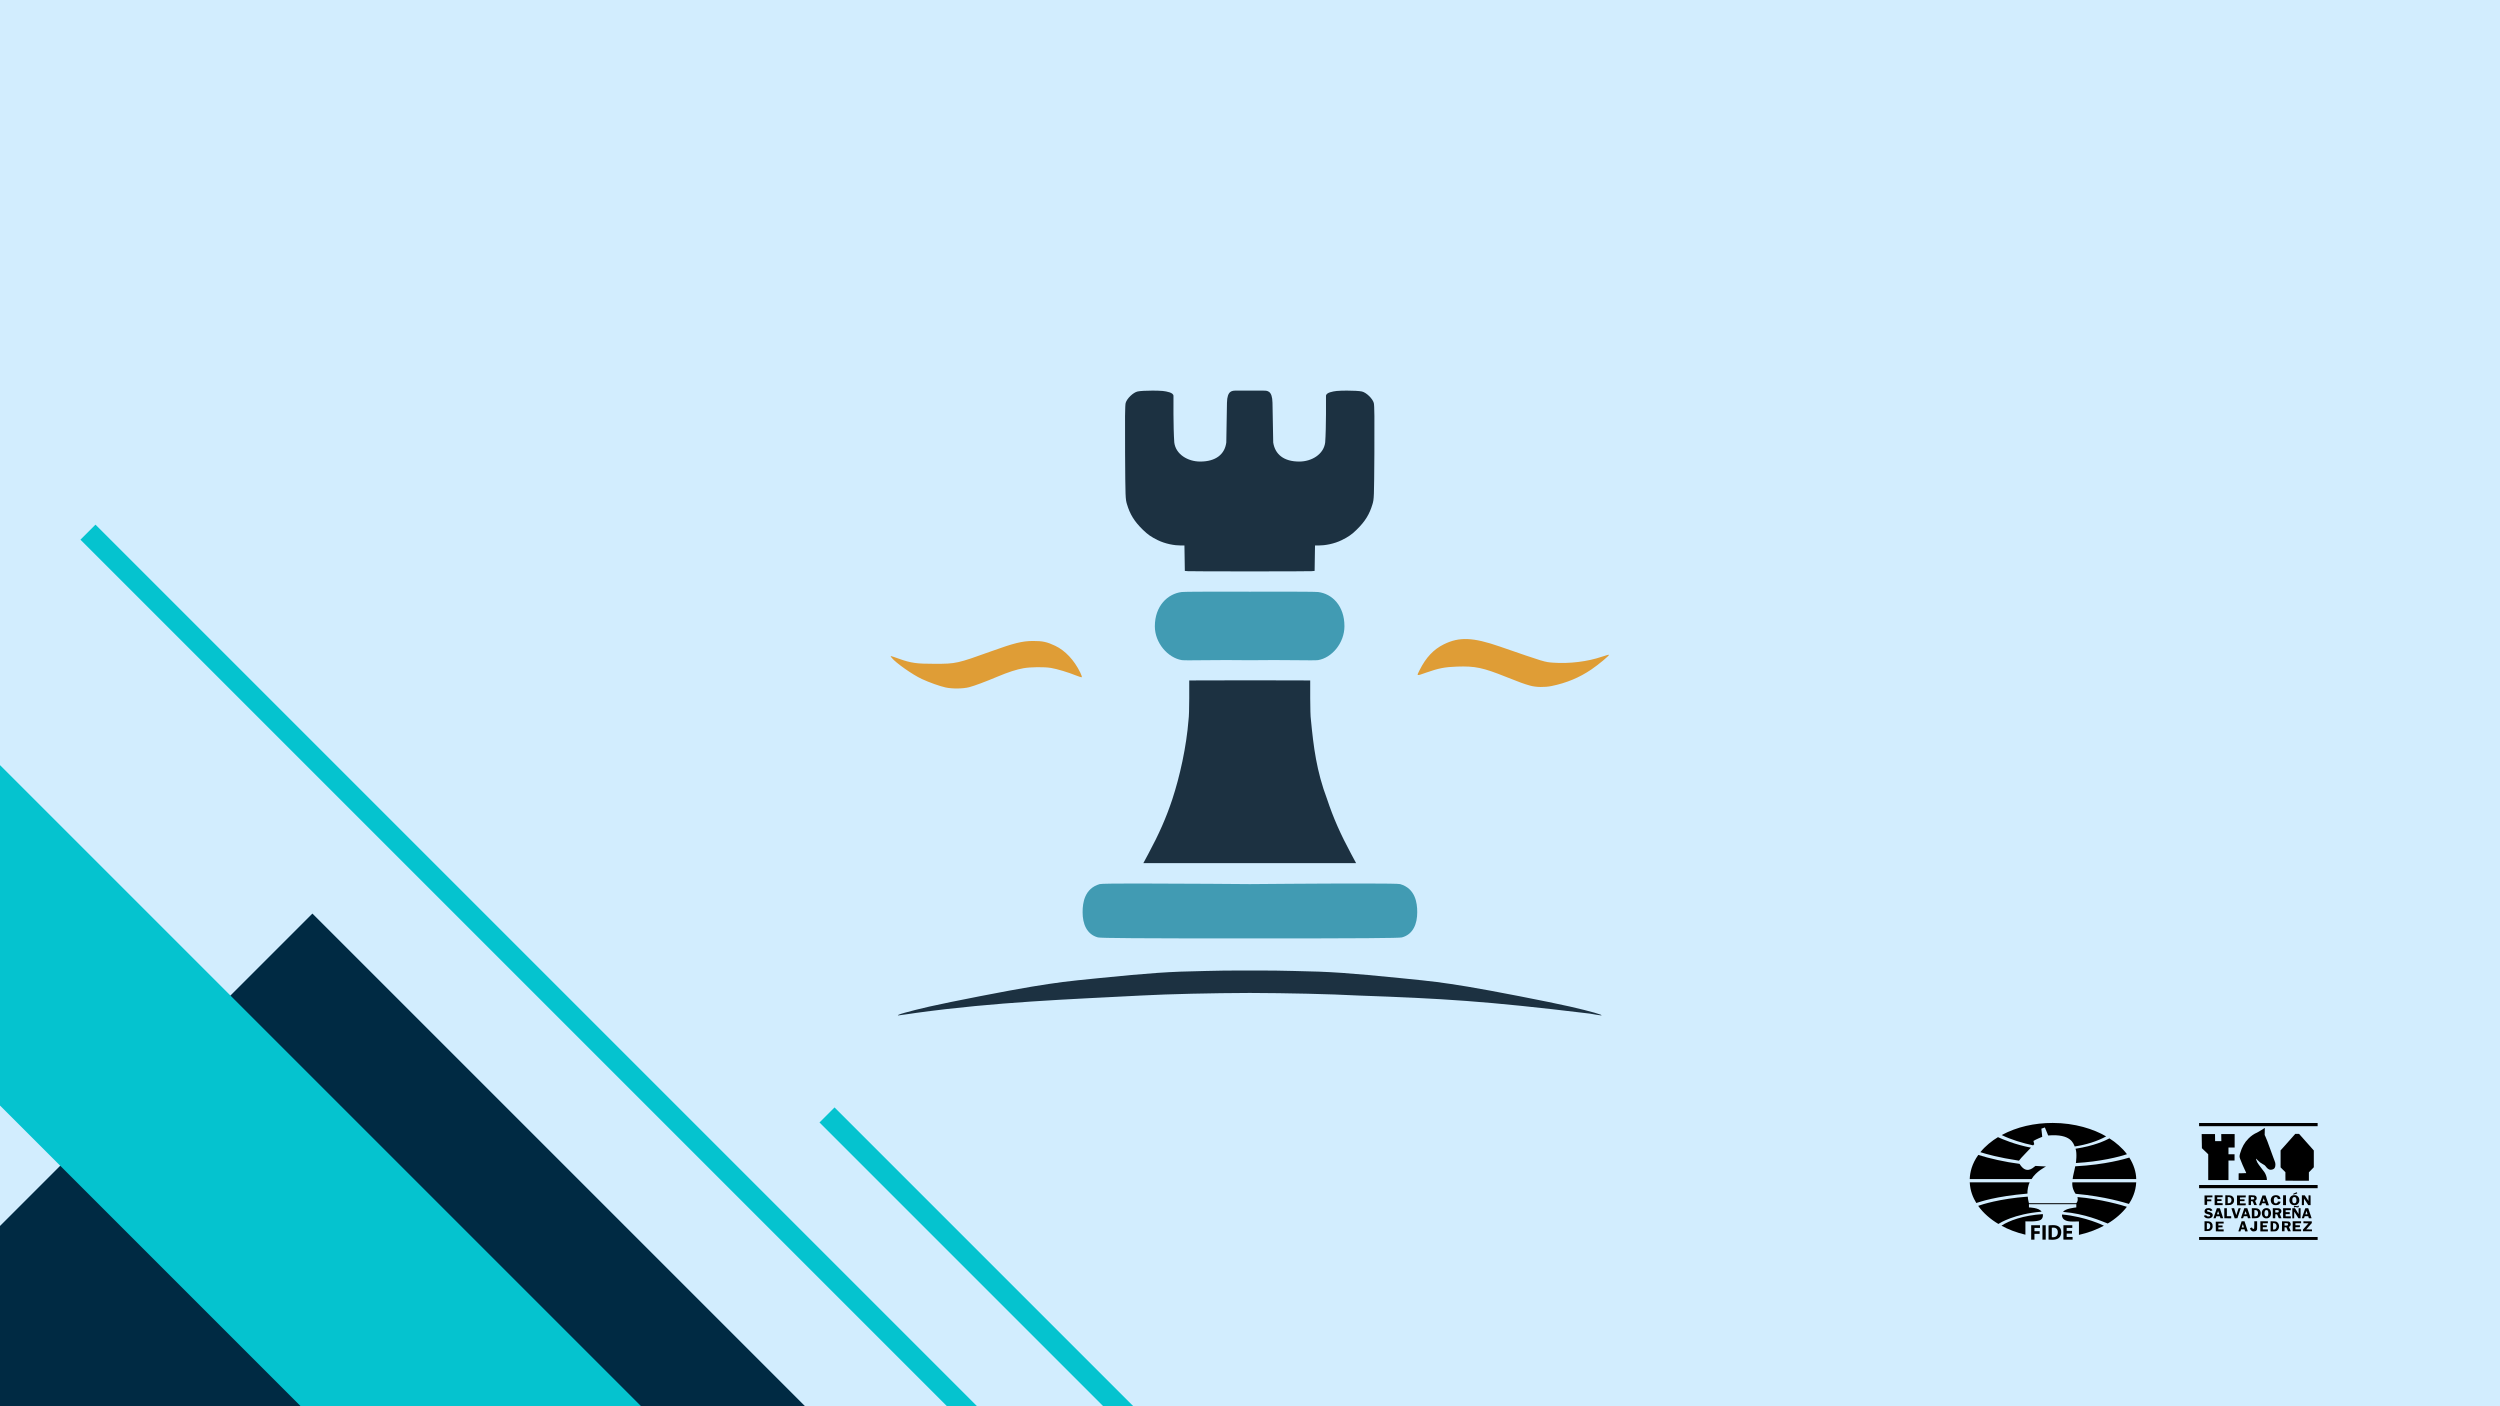 <svg width="1920" height="1080" version="1.1" viewBox="0 0 1920 1080" xmlns="http://www.w3.org/2000/svg">
 <g stroke-width="0">
  <rect x="-65.538" y="-60.077" width="2130" height="1288.9" fill="#d2edfe" stop-color="#000000" style="paint-order:stroke markers fill"/>
  <g transform="matrix(-2.307 2.307 -2.307 -2.307 1193.4 954.56)">
   <rect x="151.83" y="-257.08" width="328.06" height="518.55" fill="#002a43" stop-color="#000000" style="paint-order:stroke markers fill"/>
   <g fill="#05c3cf">
    <rect x="97.186" y="-257.08" width="5.006" height="399.37" stop-color="#000000" style="paint-order:stroke markers fill"/>
    <rect x="123.2" y="-257.08" width="5.006" height="619.39" stop-color="#000000" style="paint-order:stroke markers fill"/>
    <rect x="179.12" y="-257.08" width="56.66" height="675.58" stop-color="#000000" style="paint-order:stroke markers fill"/>
   </g>
  </g>
  <g transform="rotate(-45 1038 -1687.8)" display="none">
   <rect x="151.83" y="-257.08" width="328.06" height="518.55" fill="#002a43" stop-color="#000000" style="paint-order:stroke markers fill"/>
   <g fill="#05c3cf">
    <rect x="97.186" y="-257.08" width="5.006" height="399.37" stop-color="#000000" style="paint-order:stroke markers fill"/>
    <rect x="123.2" y="-257.08" width="5.006" height="619.39" stop-color="#000000" style="paint-order:stroke markers fill"/>
    <rect x="179.12" y="-257.08" width="56.66" height="675.58" stop-color="#000000" style="paint-order:stroke markers fill"/>
   </g>
  </g>
 </g>
 <g transform="matrix(.128 0 0 .128 1515.1 880.62)">
  <g clip-rule="evenodd" fill-rule="evenodd">
   <path d="m479.67-142.15c-110.42 0-214.12 23.212-306.38 72.54 54.045 26.924 126.83 48.901 188.82 61.943 2.414-2.374 4.535-4.625 6.528-7.16-1.221-5.657-3.847-14.573-4.659-19.331 12.733-8.717 52.753-24.874 52.753-24.874l-5.223-48.726 21.001-7.51 19.806 48.305c136.85-11.672 151.1 48.311 159.09 65.893 67.846-10.009 136.76-31.571 188.74-60.489-74.215-43.616-188.06-80.591-320.48-80.591z"/>
   <path d="m45.567 33.228c35.965 11.441 108.51 32.239 231.57 50.909 10.459-15.905 59.887-64.082 71.833-78.048-96.47-18.46-170.91-50.776-197.83-62.973-35.432 21.068-75.748 53.112-105.57 90.113zm573.08 65.017c144.3-7.848 261.72-37.347 306.35-52.922-27.093-37.116-70.089-73.165-105.14-94.951-25.061 13.714-92.919 45.356-203.42 62.181 10.554 26.691 2.217 85.693 2.217 85.693z"/>
   <path d="m-18.332 194.66h371.06c26.546-45.974 86.598-75.481 86.598-75.481s-39.854-2.374-63.293-3.482c-18.012 14.459-56.069 51.534-95.458-12.324-83.679-10.284-184.55-33.285-247.53-53.721-38.212 52.991-50.005 104.42-51.379 145.01zm999 0c-0.545-41.489-15.119-87.757-41.552-128.98-27.147 7.685-138.73 42.238-324.5 52.389-4.337 25.751-13.489 54.349-15.428 76.597 16.607-0.07 352.01-2e-3 381.48-2e-3z"/>
   <path d="m-18.205 214.21c15.75-0.189 359.3 0.084 359.3 0.084-7.961 15.384-14.67 49.414-13.071 67.373-194.42 17.05-279.67 48.13-306.92 56.465-19.989-32.728-36.862-72.672-39.305-123.92zm615.44 0.085c13.757-0.042 371.72-0.042 383.3 0-2.565 56.544-25.278 101.68-43.724 129.37-23.246-6.667-139.96-44.485-319.94-60.791-8.52-11.216-22.558-37.908-19.639-68.58z"/>
   <path d="m32.456 355.29c19.653-7.413 128.85-43.042 297.33-55.367 1.207 18.35 7.23 39.476 7.23 39.476s274.97-0.153 284.05-0.042c14.181-15.565 6.754-36.834 6.754-36.834 135.84 10.654 272.31 49.852 296.73 58.475-26.94 36.062-69.544 73.728-114.82 100.3-37.705-14.507-136.5-59.07-268.39-69.725 14.32-20.243 66.947-24.958 79.79-26.854l0.07-19.178-284.26-0.07 0.07 19.331s61.066 0.73 75.805 25.379c-164.03 13.716-249.1 67.019-259.19 73.6-46.788-27.618-91.454-65.8-121.17-108.49z"/>
   <path d="m786.68 474.39c-42.588 23.24-98.122 43.602-149.77 55.133v-80.695c-18.265 0.211-24.047 0.626-35.418 0.589-25.101-0.099-40.302-2.442-52.768-11.357-13.423-9.596-14.571-24.097-13-30.933 143.09 13.061 250.95 67.263 250.95 67.263z"/>
   <path d="m315.75 528.35c-53.751-12.578-103.82-32.102-143.61-54.025 42.956-29.276 130.17-62.054 248.05-69.492 1.32 4.464 2.541 24.381-12.676 34.261-20.579 13.34-91.764 9.099-91.764 9.099z"/>
  </g>
  <g transform="matrix(2.012 0 0 2.012 -21.804 -230.26)">
   <path d="m185 348.84h26.254v7.962h-16.506v9.818h15.421v7.897h-15.421v17.271h-9.748z"/>
   <path d="m228.32 348.84v42.948h-9.751v-42.948z"/>
   <path d="m236.73 349.41c3.565-0.572 8.22-0.893 13.125-0.893 8.158 0 13.446 1.464 17.591 4.591 4.458 3.312 7.263 8.601 7.263 16.182 0 8.223-2.993 13.893-7.138 17.402-4.524 3.758-11.408 5.54-19.816 5.54-5.038 0-8.604-0.317-11.025-0.635zm9.748 35.05c0.831 0.188 2.167 0.188 3.377 0.188 8.796 0.066 14.531-4.775 14.531-15.036 0.063-8.922-5.159-13.64-13.512-13.64-2.164 0-3.566 0.193-4.396 0.385z"/>
   <path d="m306.63 373.63h-15.806v10.198h17.653v7.961h-27.4v-42.948h26.508v7.962h-16.761v8.925h15.806z"/>
  </g>
 </g>
 <path d="m1688.9 951.13v-1.138h91.049v2.276h-91.049zm12.867-5.469c-0.035-0.035-0.063-1.721-0.063-3.746v-3.683h6.07v1.423h-4.078v1.518h3.225v1.423h-3.225v1.612h4.078v1.518h-2.972c-1.635 0-3-0.029-3.035-0.063zm17.293-0.01c0-0.039 0.565-1.788 1.257-3.887l1.257-3.816h2.219l1.053 3.248c0.579 1.787 1.136 3.502 1.238 3.812 0.101 0.31 0.184 0.598 0.184 0.64 0 0.042-0.447 0.076-0.993 0.076h-0.993l-0.492-1.612h-2.605l-0.525 1.612h-0.8c-0.44 0-0.8-0.032-0.801-0.071zm4.268-2.988c0-0.013-0.171-0.557-0.379-1.209-0.209-0.652-0.379-1.246-0.379-1.319 0-0.285-0.127 0.022-0.521 1.265l-0.409 1.288h0.844c0.464 0 0.844-0.011 0.844-0.024zm6.307 2.838c-0.261-0.127-0.632-0.396-0.825-0.597-0.324-0.339-0.835-1.306-0.835-1.581 0-0.105 1.497-0.71 1.545-0.624 0.011 0.019 0.126 0.248 0.257 0.509 0.269 0.536 0.59 0.714 1.018 0.563 0.469-0.165 0.497-0.346 0.498-3.194l1e-3 -2.632h2.181v3.059c0 2.779-0.018 3.093-0.178 3.438-0.405 0.872-1.016 1.208-2.285 1.256-0.801 0.03-0.954 0.01-1.375-0.196zm6.307-3.667v-3.889h5.785v1.518h-3.889v1.513l3.082 0.052v1.423l-3.082 0.052v1.702h3.889v1.518h-5.785zm7.872 0v-3.908l1.873 0.046c2.377 0.059 2.673 0.14 3.484 0.957 0.689 0.694 0.961 1.236 1.104 2.196 0.206 1.386-0.166 2.655-1.055 3.595-0.815 0.862-1.115 0.948-3.439 0.988l-1.968 0.034zm3.177 2.365c1.222-0.332 1.818-2.29 1.135-3.729-0.351-0.74-0.982-1.092-1.965-1.097h-0.451v4.932l0.451-9e-4c0.248 0 0.621-0.047 0.83-0.104zm5.571-2.385 0.025-3.817h2.418c2.771 0 3.047 0.055 3.655 0.727 0.451 0.499 0.614 0.905 0.611 1.522 0 0.812-0.439 1.525-1.154 1.889l-0.255 0.13 0.619 1.375c0.34 0.756 0.677 1.514 0.748 1.683l0.129 0.308h-2.147l-1.294-3.035h-1.387v3.035h-1.994zm4.375-0.818c0.301-0.283 0.397-0.699 0.245-1.066-0.185-0.446-0.517-0.558-1.651-0.558h-1.001v1.913l1.083-0.032c0.987-0.029 1.105-0.052 1.323-0.257zm3.853 0.794v-3.841h6.449v1.518h-4.37l0.016 0.757 0.016 0.757 3.437 0.052v1.423l-3.462 0.052v1.608h4.363v1.518h-6.449zm7.872 3.201 1e-3 -0.64 4.249-4.837-3.87-0.051v-1.516l6.402 0.05 0.056 1.296-0.703 0.775c-1.247 1.374-3.574 4.037-3.574 4.09 0 0.028 0.982 0.051 2.181 0.051h2.181v1.423h-6.924l1e-3 -0.64zm-75.591-3.296v-3.746l1.446 9e-4c2.604 1e-3 3.379 0.273 4.194 1.469 0.485 0.712 0.652 1.415 0.598 2.528-0.038 0.794-0.087 1.014-0.34 1.528-0.511 1.037-1.315 1.679-2.336 1.865-0.309 0.056-1.238 0.102-2.063 0.102h-1.5zm3.259 2.193c1.058-0.442 1.51-2.299 0.868-3.566-0.349-0.689-0.701-0.896-1.59-0.937l-0.735-0.034v4.667h0.572c0.315 0 0.713-0.059 0.884-0.131zm-1.263-8.229c-1.074-0.178-1.944-0.776-2.303-1.583-0.101-0.226-0.167-0.427-0.148-0.446 0.019-0.019 0.417-0.12 0.885-0.225 0.559-0.125 0.862-0.156 0.885-0.09 0.078 0.223 0.599 0.729 0.863 0.839 0.172 0.071 0.565 0.103 1.007 0.08 0.652-0.033 0.747-0.063 0.951-0.3 0.553-0.643 0.205-0.961-1.51-1.379-2.027-0.494-2.623-1.014-2.622-2.289 9e-4 -0.756 0.211-1.258 0.712-1.698 0.649-0.57 1.101-0.716 2.225-0.718 1.246-3e-3 1.844 0.184 2.475 0.774 0.39 0.364 0.75 0.931 0.644 1.012-0.02 0.015-0.37 0.123-0.778 0.238l-0.742 0.211-0.367-0.378c-0.238-0.245-0.488-0.401-0.71-0.443-0.494-0.093-1.163 4e-3 -1.378 0.2-0.188 0.17-0.244 0.564-0.11 0.775 0.118 0.186 0.664 0.375 1.726 0.597 1.894 0.395 2.806 1.321 2.607 2.647-0.247 1.65-2.038 2.554-4.311 2.177zm44.766 0.01c-1.712-0.359-2.755-1.86-2.755-3.965 0-2.239 1.308-3.766 3.328-3.884 1.19-0.07 2.211 0.325 2.811 1.087 1.215 1.544 1.293 3.852 0.186 5.507-0.332 0.496-1.023 1.009-1.565 1.161-0.524 0.147-1.528 0.194-2.004 0.094zm1.655-1.704c0.407-0.382 0.617-1.121 0.617-2.174 0-1.706-0.455-2.473-1.466-2.473-0.867 0-1.31 0.542-1.467 1.797-0.167 1.332 0.158 2.564 0.779 2.954 0.418 0.263 1.203 0.21 1.537-0.104zm-41.529 1.64c-0.026-0.026 0.252-0.908 0.617-1.958 0.366-1.051 0.921-2.658 1.233-3.57s0.614-1.778 0.669-1.923l0.101-0.264 2.28 0.053 1.266 3.786c0.696 2.082 1.266 3.819 1.266 3.859 0 0.04-0.459 0.065-1.02 0.055l-1.02-0.018-0.51-1.518h-2.703l-0.255 0.759-0.255 0.759-0.811 0.014c-0.446 0.01-0.833-0.01-0.859-0.034zm4.371-3.087c-0.023-0.065-0.208-0.641-0.411-1.279s-0.391-1.161-0.418-1.162c-0.048-2e-3 -0.851 2.35-0.851 2.492 0 0.037 0.388 0.067 0.862 0.067 0.649 0 0.851-0.029 0.819-0.119zm3.977 3.088c-0.034-0.034-0.061-1.783-0.061-3.886v-3.825h1.992v6.165h3.32v1.6h-2.594c-1.427 0-2.622-0.024-2.656-0.057zm7.242-2.035c-0.378-1.166-0.938-2.889-1.245-3.828-0.306-0.939-0.557-1.739-0.557-1.778 0-0.039 0.466-0.071 1.037-0.071 0.906 0 1.043 0.021 1.084 0.166 0.148 0.524 1.504 5.027 1.55 5.145 0.03 0.078 0.307-0.647 0.616-1.612 0.309-0.965 0.699-2.181 0.867-2.703l0.305-0.948 0.839-0.028c0.773-0.025 0.834-0.014 0.773 0.142-0.086 0.222-1.788 5.406-2.157 6.572-0.157 0.496-0.302 0.918-0.322 0.94-0.02 0.021-0.501 0.058-1.069 0.081l-1.032 0.043zm5.501 1.949c0-0.057 0.153-0.548 0.342-1.091s0.661-1.905 1.051-3.026 0.82-2.37 0.956-2.774l0.247-0.735 2.289 4e-5 0.352 1.067c0.193 0.587 0.762 2.283 1.263 3.77s0.919 2.739 0.929 2.784c0.01 0.044-0.451 0.087-1.023 0.095l-1.04 0.014-0.48-1.562h-2.682l-0.525 1.508-0.483 0.054c-0.65 0.072-1.194 0.027-1.194-0.1zm4.362-2.958c0-0.205-0.827-2.511-0.873-2.434-0.03 0.049-0.205 0.559-0.39 1.133-0.185 0.574-0.365 1.118-0.4 1.209-0.058 0.151 0.016 0.166 0.799 0.166 0.475 0 0.864-0.033 0.864-0.074zm4.149 3.045c-0.155-0.042-0.166-0.308-0.166-3.879v-3.834l1.541 2e-3c2.457 3e-3 3.206 0.178 4.09 0.956 1.777 1.564 1.562 4.821-0.406 6.134-0.316 0.211-0.8 0.435-1.075 0.498-0.494 0.112-3.664 0.211-3.985 0.124zm3.535-1.667c1.101-0.557 1.474-2.445 0.727-3.681-0.388-0.642-0.804-0.862-1.736-0.922l-0.701-0.045v4.862h0.644c0.479 0 0.752-0.055 1.066-0.213zm12.405 1.683c-0.017-0.017-0.02-1.767-0.01-3.889l0.026-3.857 2.393 0.034c2.274 0.033 2.418 0.045 2.895 0.259 1.188 0.532 1.683 1.87 1.109 3.001-0.131 0.258-0.376 0.567-0.545 0.687-0.169 0.12-0.377 0.269-0.462 0.332-0.139 0.102-0.078 0.282 0.583 1.726 0.406 0.887 0.72 1.641 0.699 1.676-0.021 0.035-0.487 0.064-1.035 0.064h-0.997l-0.177-0.348c-0.097-0.192-0.381-0.839-0.629-1.439-0.249-0.6-0.495-1.146-0.547-1.213-0.065-0.084-0.293-0.114-0.72-0.095l-0.625 0.028-0.095 3.035-0.917 0.015c-0.504 0.01-0.931 1e-3 -0.949-0.016zm4.323-4.686c0.33-0.311 0.406-0.769 0.189-1.137-0.229-0.388-0.558-0.484-1.664-0.484h-0.934v1.913l1.083-0.032c0.991-0.029 1.104-0.051 1.326-0.26zm3.611 4.636c-0.025-0.041-0.042-1.786-0.038-3.877l0.01-3.803h5.96v1.518h-3.983v1.518h3.13v1.518h-3.13v1.707h3.983v1.519l-2.942-0.012c-1.618-0.01-2.962-0.046-2.988-0.086zm7.067-3.792v-3.889h2.062l0.879 1.446c0.484 0.795 1.097 1.809 1.364 2.252l0.485 0.805 0.05-4.504h1.514v7.738l-1.66-0.01-0.948-1.527c-0.522-0.84-1.226-1.981-1.565-2.536-0.339-0.555-0.648-1.009-0.688-1.01-0.039-9.5e-4 -0.071 1.151-0.071 2.559v2.561h-1.423zm7.303 3.79c0-0.034 0.208-0.655 0.462-1.38 0.254-0.725 0.668-1.916 0.919-2.647 0.251-0.73 0.634-1.84 0.851-2.466l0.394-1.138 2.289-0.053 0.402 1.212c0.221 0.667 0.801 2.381 1.289 3.811 0.488 1.429 0.887 2.631 0.887 2.671 0 0.04-0.471 0.077-1.046 0.082-0.766 0.01-1.056-0.022-1.085-0.11-0.022-0.066-0.129-0.429-0.239-0.808l-0.199-0.688h-2.72l-0.22 0.719c-0.128 0.417-0.291 0.756-0.388 0.808-0.183 0.098-1.596 0.086-1.596-0.013zm4.363-3.04c0-0.057-0.177-0.665-0.394-1.351l-0.394-1.248-0.412 1.23c-0.227 0.677-0.412 1.285-0.412 1.351 0 0.089 0.215 0.121 0.806 0.121 0.522 0 0.806-0.037 0.806-0.104zm-10.528-5.515c0-0.17 0.084-0.445 0.185-0.611 0.271-0.445 0.649-0.484 1.7-0.175 0.671 0.198 0.898 0.23 1.05 0.148 0.107-0.057 0.194-0.166 0.194-0.243 0-0.099 0.109-0.139 0.379-0.139 0.36 0 0.379 0.015 0.379 0.289 0 0.358-0.226 0.811-0.469 0.941-0.275 0.147-0.745 0.116-1.413-0.093-0.789-0.247-1.156-0.247-1.221 1e-3 -0.039 0.149-0.129 0.19-0.418 0.19-0.352 0-0.368-0.013-0.368-0.308zm-43.563-1.366c-0.035-0.035-0.064-1.743-0.064-3.795v-3.73h6.742l-0.056 1.47-4.41 0.051v1.419h3.509v1.423h-3.509v1.707h4.465l-0.056 1.47-3.279 0.025c-1.803 0.014-3.308-4e-3 -3.343-0.04zm16.872-0.02c-0.021-0.035 0.142-0.553 0.363-1.152 0.221-0.599 0.823-2.274 1.339-3.721l0.938-2.632h2.313l0.112 0.308c0.104 0.286 0.338 0.953 1.887 5.38 0.319 0.911 0.58 1.712 0.58 1.778 0 0.091-0.25 0.121-0.993 0.121-1.137 0-1.101 0.027-1.416-1.067l-0.157-0.545h-2.724l-0.543 1.565-0.83 0.014c-0.457 8e-3 -0.848-0.014-0.869-0.049zm4.402-2.977c0-0.214-0.777-2.455-0.832-2.4-0.105 0.105-0.855 2.412-0.802 2.465 0.03 0.03 0.409 0.054 0.844 0.054 0.569 0 0.79-0.033 0.79-0.118zm7.303 2.839c-1.082-0.313-1.927-1.008-2.329-1.917-0.911-2.061-0.138-4.474 1.705-5.318 1.207-0.553 3.074-0.461 4.136 0.203 0.568 0.355 1.119 1.228 1.26 1.998 0.054 0.295 0.052 0.296-0.439 0.355-0.271 0.033-0.756 0.06-1.077 0.06l-0.584 9.5e-4 -0.066-0.392c-0.197-1.169-1.757-1.583-2.511-0.668-0.371 0.45-0.506 1.111-0.459 2.254 0.059 1.427 0.402 1.964 1.336 2.091 0.674 0.091 1.241-0.155 1.542-0.669 0.13-0.222 0.236-0.48 0.236-0.575 0-0.156 0.066-0.166 0.726-0.11 0.399 0.034 0.872 0.061 1.051 0.061 0.317 0 0.324 8e-3 0.26 0.308-0.19 0.901-1 1.812-1.928 2.167-0.667 0.256-2.214 0.337-2.859 0.151zm14.369-2e-3c-0.736-0.191-1.193-0.445-1.689-0.939-0.84-0.836-1.249-2.231-1.03-3.511 0.246-1.438 1.024-2.444 2.259-2.92 0.744-0.287 2.233-0.312 2.931-0.049 1.038 0.392 1.732 1.097 2.148 2.187 0.304 0.795 0.298 2.217-0.012 3.014-0.402 1.033-1.201 1.829-2.122 2.112-0.669 0.206-1.897 0.258-2.485 0.106zm1.869-1.543c0.582-0.301 0.931-1.627 0.75-2.846-0.16-1.074-0.511-1.589-1.187-1.742-0.702-0.158-1.392 0.166-1.709 0.804-0.331 0.667-0.341 2.536-0.017 3.159 0.41 0.788 1.332 1.055 2.163 0.626zm-62.046-2.195 1e-4 -3.77 6.117 0.023 0.028 0.724 0.028 0.724h-4.181v1.518h3.32v1.423h-3.32v1.609l4.126 0.051 0.056 1.47h-6.173zm8.179 0 0.025-3.77 1.761 0.014c2.522 0.02 3.156 0.215 4.096 1.261 0.634 0.706 0.86 1.355 0.86 2.471 0 1.084-0.222 1.752-0.829 2.498-0.459 0.564-1.326 1.053-2.132 1.201-0.281 0.052-1.252 0.094-2.159 0.094h-1.648zm3.347 2.242c0.52-0.131 0.856-0.455 1.165-1.122 0.325-0.703 0.335-1.661 0.025-2.304-0.409-0.85-1.038-1.209-2.117-1.21l-0.545-9.5e-4v4.742h0.527c0.29 0 0.716-0.048 0.946-0.106zm14.556-2.212c0-3.661 0-3.741 0.19-3.8 0.282-0.089 4.128 0.029 4.54 0.139 0.472 0.127 1.134 0.708 1.351 1.183 0.226 0.498 0.227 1.313 0 1.808-0.154 0.34-0.567 0.776-0.986 1.042-0.129 0.082-0.056 0.306 0.554 1.689 0.387 0.877 0.704 1.615 0.704 1.639 0 0.025-0.459 0.033-1.02 0.018l-1.02-0.027-0.545-1.328c-0.3-0.73-0.582-1.392-0.627-1.47-0.059-0.103-0.248-0.142-0.688-0.142h-0.606l-0.052 2.988h-1.797zm4.061-0.847c0.341-0.341 0.36-0.993 0.039-1.315-0.194-0.194-0.323-0.219-1.257-0.248l-1.041-0.032v1.938l1.002-0.045c0.932-0.041 1.02-0.062 1.257-0.299zm22.423 0.817 0.025-3.77h2.181l0.05 7.54h-2.281zm14.412 8e-5 0.029-3.77 0.332 0.014c0.183 7e-3 0.68 0.018 1.105 0.024l0.773 0.01 2.817 4.303 0.095-4.322 0.664-1e-3c0.365-9.5e-4 0.717 3e-3 0.782 9e-3 0.093 8e-3 0.119 0.829 0.119 3.757v3.746h-1.775l-0.324-0.498c-0.178-0.274-0.921-1.413-1.65-2.532l-1.325-2.034-0.05 5.063h-1.619zm-74.755 0.034v-3.662h6.07v1.423h-4.078v1.612h3.225v1.423h-3.225v2.75h-0.846c-0.465 0-0.913 0.026-0.996 0.058-0.135 0.052-0.15-0.304-0.15-3.604zm68.207-4.567c-0.06-0.133-0.11-0.294-0.11-0.358 0-0.094 2.546-1.202 2.761-1.202 0.083 7e-5 0.399 0.855 0.338 0.916-0.035 0.035-2.736 0.868-2.871 0.885 0 9.5e-4 -0.058-0.108-0.119-0.24zm-72.38-5.923v-1.233h91.049v2.466h-91.049zm66.335-4.545c-0.022-0.022-0.04-1.494-0.04-3.271v-3.232l-3.696-3.701v-13.049l1.213-1.348c0.667-0.741 1.684-1.881 2.261-2.533 0.576-0.652 2.572-2.903 4.435-5.003l3.387-3.817h1.462c1.328 0 1.474 0.017 1.588 0.18 0.069 0.099 0.659 0.773 1.31 1.497s2.805 3.149 4.788 5.388 3.934 4.435 4.337 4.881l0.733 0.811v12.899l-3.78 3.889v6.449h-8.97c-4.934 0-8.988-0.018-9.01-0.04zm-59.317-20.275-4.851-4.658-0.176-10.83h10.243l0.071 5.424c0.039 0.016 1.133 0.016 2.43-9.5e-4l2.359-0.03-0.076-5.394h10.297v10.338l-4.742-1e-5v5.151h4.67v4.83l-4.67-2e-5 1e-4 14.963h-15.554zm23.353 17.209 0.025-2.584 2.873-0.059c1.58-0.033 2.894-0.081 2.92-0.106 0.076-0.076-0.293-0.935-1.041-2.423-0.877-1.746-2.635-5.875-3.628-8.526-0.587-1.568-0.584-2.119 0.024-4.297 0.627-2.248 1.528-4.459 2.526-6.204 1.194-2.088 2.226-3.442 3.913-5.135 2.016-2.023 4.336-3.623 6.569-4.53 0.322-0.131 1.452-0.783 2.51-1.448 1.058-0.665 2.261-1.418 2.673-1.672l0.749-0.462-0.112 5.44 0.367 0.729c0.433 0.861 1.165 2.611 1.649 3.94 1.131 3.109 3.091 8.47 3.57 9.769 0.308 0.835 0.778 2.115 1.044 2.845s0.692 1.861 0.947 2.513c0.588 1.505 0.659 1.826 0.662 2.994 0 1.018-0.135 1.653-0.526 2.425-0.417 0.824-1.509 1.393-2.842 1.48-0.657 0.043-0.84 0.018-1.329-0.179-1-0.404-1.826-1.141-2.87-2.564-0.462-0.629-0.85-0.914-2.26-1.656-1.482-0.78-2.277-1.395-3.804-2.946-1.508-1.531-1.493-1.532-1.003 0.02 0.367 1.161 1.114 2.526 1.992 3.64 1.196 1.519 3.83 5.009 4.266 5.654 1.032 1.526 1.818 3.879 1.83 5.477v0.451h-21.721zm-30.372-40v-1.233h91.049v2.466h-91.049z" stroke-width=".095"/>
 <g transform="matrix(.568 0 0 .568 619.11 244.27)">
  <path d="m188.5 499.47c-7.889-1.747-21.869-6.734-31.998-11.413-12.549-5.798-35.446-21.902-40.779-28.682-2.52-3.203-3.05-3.278 10.311 1.454 16.042 5.681 23.156 6.671 47.966 6.671 28.612 0 30.505-0.421 76.5-17.01 30.505-11.002 41.753-13.788 56-13.868 13.07-0.074 19.187 1.244 30.274 6.52 13.52 6.435 25.665 19.391 33.819 36.08 1.538 3.147 2.507 6.011 2.153 6.365s-3.929-0.706-7.945-2.356c-9.981-4.098-25.951-8.903-33.802-10.168-9.319-1.503-27.359-1.305-37.119 0.407-9.457 1.659-20.699 5.306-35.381 11.48-16.65 7.001-30.618 12.207-38 14.162-8.279 2.193-22.975 2.357-32 0.358zm790.5-2.456c-8.251-2.292-13.903-4.34-32.5-11.78-31.564-12.628-41.815-14.787-66.346-13.973-16.479 0.547-25.071 2.232-42.154 8.268-13.226 4.673-12.737 4.884-8.443-3.647 8.554-16.999 18.819-27.896 32.758-34.774 20.861-10.295 39.257-9.552 75.685 3.057 61.284 21.212 60.355 20.931 72.14 21.803 21.691 1.605 46.605-1.46 65.989-8.119 4.934-1.695 9.196-2.857 9.47-2.582 0.811 0.811-14.383 13.463-23.9 19.9-16.325 11.043-33.267 18.107-53.515 22.314-9.518 1.978-21.05 1.793-29.185-0.466z" fill="#df9d36"/>
  <path d="m566.8 369.91c-30.717-0.019-55.889 0.148-59.033 0.535-18.959 2.337-36.264 18.824-36.264 46.393 0 22.422 17.549 42.591 36.539 45.683 5.383 0.822 48.606-0.602 92.012 0.129 43.406-0.73 86.627 0.693 92.011-0.129 18.991-3.092 35.788-23.402 35.788-45.824 0-27.569-16.554-43.915-35.512-46.252-3.144-0.388-28.316-0.555-59.033-0.535-10.655 7e-3 -21.952 0.037-33.254 0.088-11.302-0.05-22.599-0.081-33.254-0.088zm-120.66 394.63c-27.314 0-47.697 0.238-49.199 0.812-20.411 5.894-23.161 25.082-23.113 38-0.048 15.464 5.383 29.968 20.719 34.084 4.121 0.983 52.402 1.367 205.46 1.367h0.09c153.06 0 201.34-0.384 205.46-1.367 15.336-4.117 20.767-18.62 20.719-34.084 0.048-12.918-2.703-32.106-23.113-38-1.503-0.575-21.885-0.789-49.199-0.812-60.091-0.052-153.74 0.822-153.74 0.822h-0.355s-93.645-0.822-153.74-0.822z" fill="#419bb3"/>
  <path d="m468.48 98.088c-8.284-0.003-16.697 0.421-20.223 1.17-5.973 1.27-14.662 9.621-16.246 15.617-0.836 3.166-1.049 21.683-0.766 67 0.382 61.135 0.445 62.799 2.602 69.963 3.968 13.184 9.542 22.847 21.59 34.551 6.53 6.344 10.858 9.366 19.711 13.762 10.575 5.251 23.043 7.4 31.738 7.367l4.613-0.018 0.273 16.693 0.271 17.693 4.229 0.338c2.311 0.184 37.583 0.321 83.244 0.307 0.191 6e-5 0.343-6e-5 0.533 0 45.661 0.014 80.933-0.122 83.244-0.307l4.229-0.338 0.271-17.693 0.273-16.693 4.613 0.018c8.695 0.033 21.164-2.117 31.738-7.367 8.853-4.396 13.181-7.418 19.711-13.762 12.048-11.704 17.621-21.367 21.59-34.551 2.156-7.164 2.219-8.828 2.602-69.963 0.283-45.317 0.071-63.834-0.766-67-1.584-5.996-10.273-14.348-16.246-15.617-3.525-0.749-11.939-1.173-20.223-1.17-4.97 0.002-9.894 0.156-13.686 0.486-5.37 0.644-14.447 2.103-14.506 6.691-0.032 2.539 0.4 42.534-1.1 63.025-2 15.909-18.194 25.738-35.029 25.738-21.121 0-32.702-9.829-35.227-25.738l-0.978-53.645c-0.307-16.85-6.996-16.521-12.693-16.521-15.904 0-20.477-0.017-36.037 0-5.516 0.009-12.54-0.521-12.83 16.518l-0.914 53.649c-2.121 15.953-14.168 25.738-35.289 25.738-16.835 0-33.029-9.83-35.029-25.738-1.5-20.491-1.1-60.795-1.1-63.025-8e-5 -4.589-9.135-6.048-14.506-6.691-3.791-0.331-8.715-0.485-13.686-0.486zm131.04 391.71v2e-3c-0.9 3e-3 -1.179 5e-3 -2.518 8e-3l-79 0.187v23.951c0 13.173-0.408 26.11-0.906 28.75-2.902 37.26-11.836 77.06-21.975 107.98-8.287 24.962-17.826 46.649-32.574 74.066l-6.59 12.25h287.66l-6.59-12.25c-14.749-27.417-24.287-49.104-32.574-74.066-14.418-38.263-18.356-70.593-21.975-107.98-0.498-2.64-0.906-15.577-0.906-28.75v-23.951l-79-0.188c-1.338-3e-3 -1.618-5e-3 -2.518-8e-3v-2e-3c-0.139 3.5e-4 -0.151-3.2e-4 -0.266 0-0.116-3.2e-4 -0.127 3.6e-4 -0.268 0zm-9.416 392.38c-18.012-2e-3 -34.173 0.193-49.729 0.629-50.636 0.883-75.73 2.836-145.3 9.75-45.12 4.484-53.864 5.597-90.045 11.463-28.971 4.697-110.84 20.635-138.26 26.916-27.968 6.407-46.877 11.799-41.945 11.963 15.387-1.954 13.002-1.921 23.891-3.404 108.56-14.862 206.47-18.352 304.36-23.487 39.147-2.068 94.955-3.284 146.72-3.481 51.761 0.196 107.57 1.413 146.71 3.481 114.3 4.102 171.65 7.358 312.72 24.418 5.657 0.973 14.405 2.51 15.535 2.473 4.932-0.164-13.977-5.556-41.945-11.963-27.422-6.281-109.29-22.219-138.26-26.916-36.181-5.866-44.925-6.979-90.045-11.463-69.573-6.914-94.669-8.867-145.3-9.75-15.556-0.435-31.718-0.631-49.73-0.629-3.138 2.8e-4 -6.427 0.014-9.682 0.025-3.256-0.011-6.545-0.025-9.684-0.025z" fill="#1c3141"/>
 </g>
</svg>
